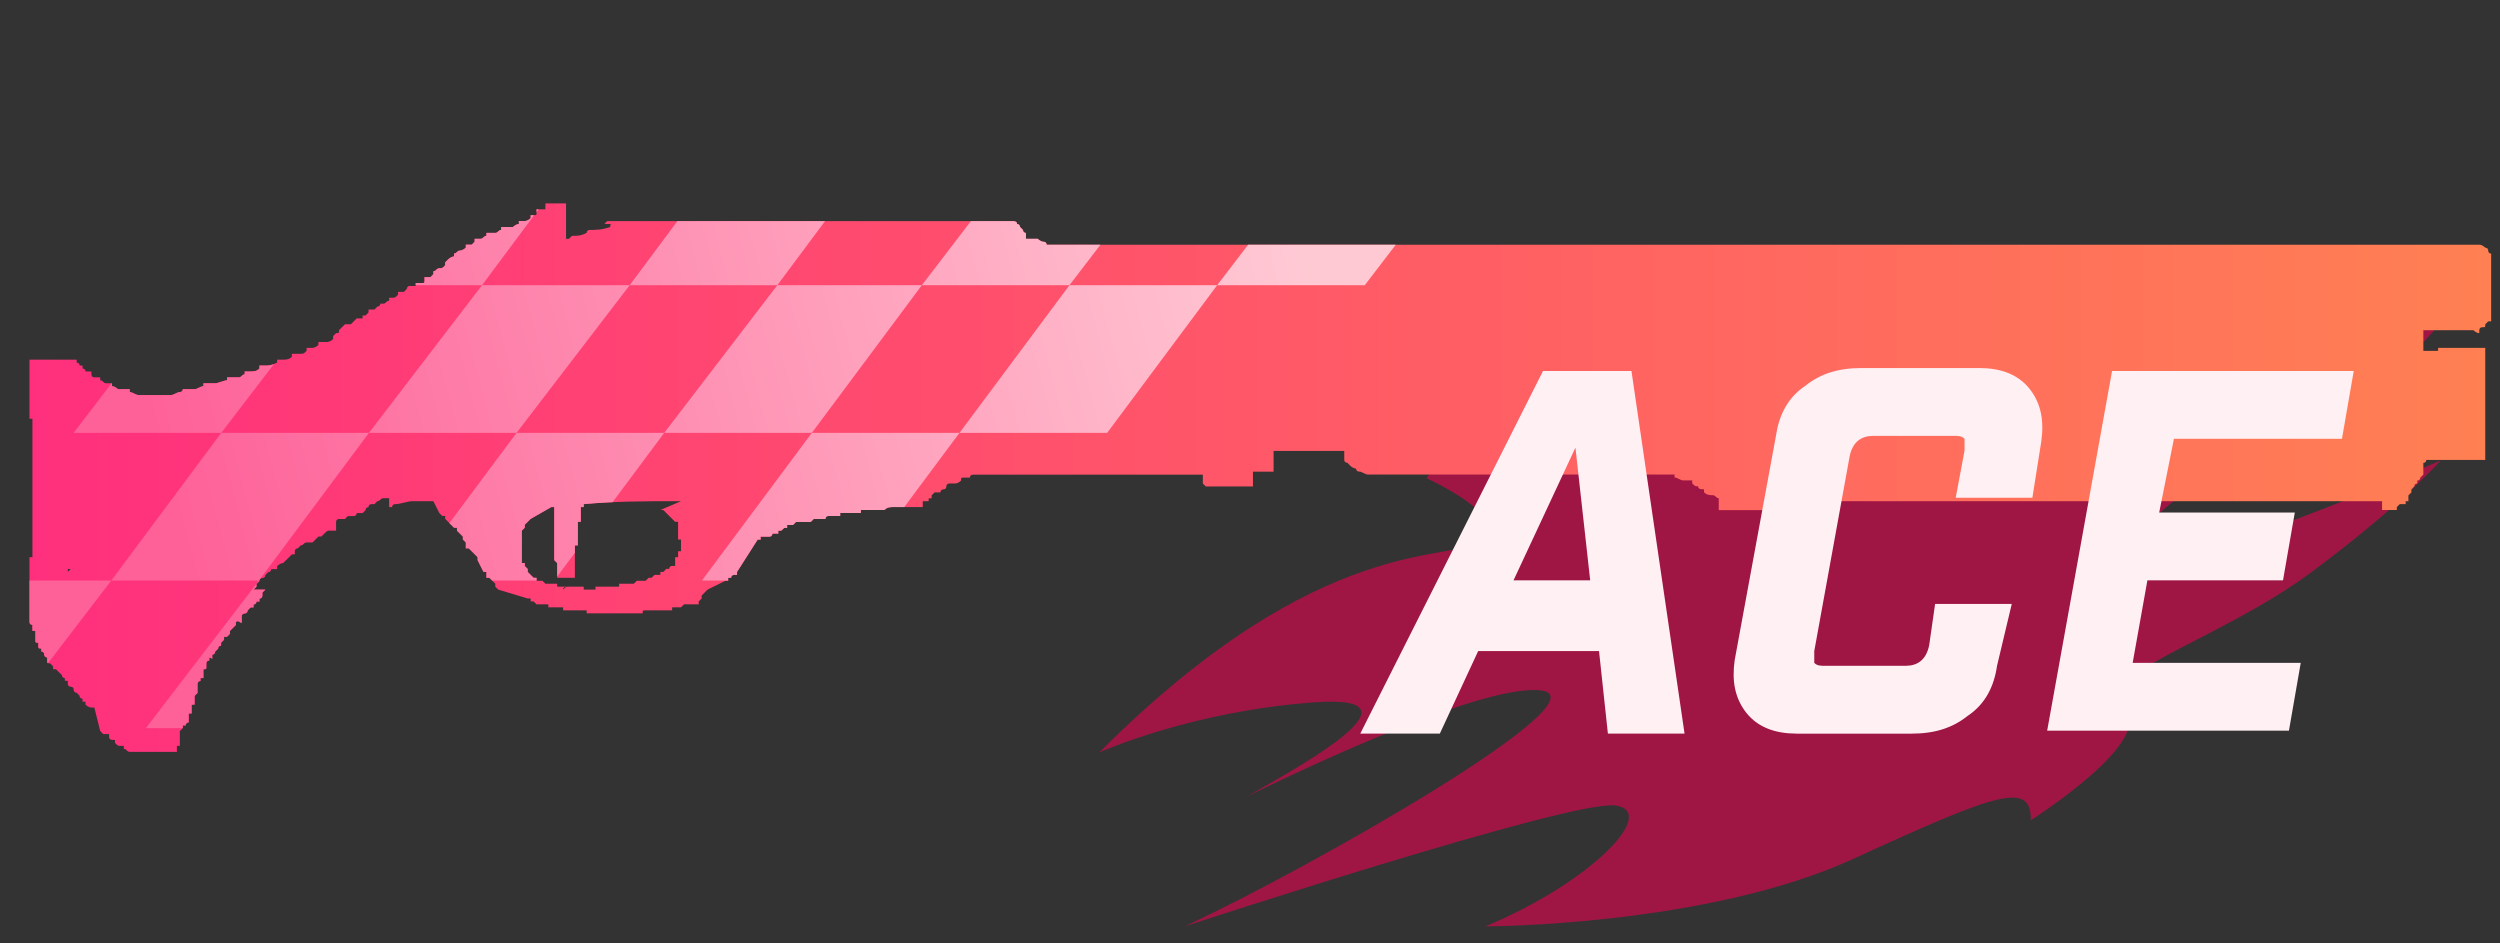 <?xml version="1.0" encoding="utf-8"?>
<!-- Generator: Adobe Illustrator 16.0.0, SVG Export Plug-In . SVG Version: 6.00 Build 0)  -->
<!DOCTYPE svg PUBLIC "-//W3C//DTD SVG 1.0//EN" "http://www.w3.org/TR/2001/REC-SVG-20010904/DTD/svg10.dtd">
<svg version="1.0" id="图层_1" xmlns="http://www.w3.org/2000/svg" xmlns:xlink="http://www.w3.org/1999/xlink" x="0px" y="0px"
	 width="84.8px" height="32px" viewBox="0 0 84.8 32" enable-background="new 0 0 84.8 32" xml:space="preserve">
<rect x="0" y="0" width="84.8" height="32" fill="#333333" stroke="none"/>
<path opacity="0.7" fill="#CE0B4C" enable-background="new    " d="M56.085,10.622c0,0-4.299,0.8-7.699,5.6c0,0,2.9,1.3,1.9,2.101
	s-5.4-0.399-13,7.199c0,0,3.1-1.398,7.299-1.699c4.201-0.301-1.1,2.5-2.298,3.199c0,0,7.798-3.898,10-3.6
	c2.199,0.299-7.801,6-12.1,8c0,0,13.1-4.3,14.6-4.1c1.5,0.199-0.801,2.6-4.4,4.1c0,0,7.5,0,12.5-2.3s6-2.601,6-1.3
	c0,0,4.398-2.801,3.1-3.801s3.301-2.301,6.4-4.601s4.398-3.8,4.398-3.8s-7.498,3.301-9.799,3.4c-2.299,0.101,1.5-3.1,5.6-4.899
	c4.102-1.8,5.4-5.1,5.4-5.1s-5.6,0.2-12.799,3.8c-7.201,3.6-8,4.8-7.4,2.6s7.199-5.3,7.199-5.3s-9.199,0.2-13.4,3.5
	c-4.199,3.3-3-0.8-2.1-1.6C56.386,11.222,56.085,10.622,56.085,10.622z"/>
<g id="Selected_Items">
	<g>
		<g id="Selected_Items_43_">
			
				<linearGradient id="SVGID_1_" gradientUnits="userSpaceOnUse" x1="375.649" y1="-262.801" x2="459.546" y2="-262.801" gradientTransform="matrix(1 0 0 -1 -374.96 -246.6)">
				<stop  offset="0" style="stop-color:#FF2F7D"/>
				<stop  offset="1" style="stop-color:#FF8053"/>
			</linearGradient>
			<path fill="url(#SVGID_1_)" d="M20.6,7.5c4.6,0,9.1,0,13.7,0c0.1,0,0.2,0,0.2,0.1c0.1,0,0.1,0.1,0.1,0.1l0,0l0,0l0.1,0.1
				c0,0,0,0.1,0.1,0.1c0,0,0,0,0,0.1v0.1h0.1l0,0c0.1,0,0.2,0,0.3,0c0,0,0.1,0.1,0.2,0.1c0,0,0.1,0,0.1,0.1c16.201,0,32.4,0,48.6,0
				c0.101,0,0.2,0.1,0.2,0.1s0.1,0,0.1,0.1c0,0,0,0.1,0.1,0.1v0.1v0.1l0,0c0,0,0,0,0,0.1s0,0.1,0,0.1v0.1v0.1c0,0,0,0,0,0.1
				c0,0.1,0,0.1,0,0.1v0.1v0.1c0,0,0,0,0,0.1c0,0.1,0,0.1,0,0.1v0.1V10v0.1c0,0,0,0,0,0.1v0.1v0.1v0.1c0,0,0,0,0,0.1v0.1v0.1v0.1
				h-0.1L84.3,11c0,0.1,0,0.1-0.1,0.1c-0.103,0-0.103,0.1-0.103,0.1v0.1c-0.103,0-0.2-0.1-0.2-0.1l0,0c-0.602,0-1.102,0-1.697,0v0.1
				c0,0,0,0,0,0.1c0,0,0,0,0,0.1v0.1l0,0c0,0,0,0,0,0.1v0.1l0,0c0,0,0,0,0,0.1l0,0c0.197,0,0.299,0,0.5,0l0,0v-0.1c0.5,0,1,0,1.6,0
				c0,0,0,0,0,0.1c0,0,0,0.1,0,0.2c0,0,0,0.1,0,0.2v0.1v0.1c0,0,0,0.1,0,0.2v0.1c0,0.1,0,0.1,0,0.2v0.1v0.1c0,0.1,0,0.1,0,0.2
				c0,0,0,0.1,0,0.2l0,0c0,0,0,0,0,0.1v0.1c0,0,0,0,0,0.1V14v0.1v0.1v0.1v0.1c0,0,0,0,0,0.1v0.1c0,0,0,0,0,0.1v0.1c0,0,0,0,0,0.1
				v0.2c0,0,0,0,0,0.1v0.2c0,0,0,0,0,0.1v0.1c-0.5,0-1,0-1.5,0l0,0c-0.1,0-0.301,0-0.4,0l0,0h-0.1c0,0,0,0.1-0.1,0.1c0,0,0,0,0,0.1
				c0,0,0,0,0,0.1V16c0,0,0,0,0,0.1c0,0,0,0-0.103,0.1c0,0,0,0.1-0.103,0.1l0,0c0,0,0,0,0,0.1c-0.1,0-0.1,0.1-0.1,0.1s0,0-0.1,0.1
				c0,0,0,0,0,0.103l-0.101,0.101c0,0,0,0,0,0.102V17l0,0H81.6v0.1c0,0-0.101,0-0.2,0L81.3,17.2v0.1c-0.2,0-0.301,0-0.5,0l0,0V17.4
				V17c-7,0-14,0-20.9,0v0.1c0,0,0,0,0,0.103v0.101c-0.5,0-1.1,0-1.6,0c0,0,0,0,0-0.101c0-0.103,0-0.103,0-0.103l0,0c0,0,0,0,0-0.1
				s0,0,0-0.1c-0.1,0-0.1-0.103-0.2-0.103s-0.2,0-0.3-0.101v-0.1c-0.1,0-0.2,0-0.2-0.1c-0.101,0-0.101,0-0.2-0.1v-0.1
				c-0.1,0-0.199,0-0.3,0s-0.2-0.1-0.3-0.1c0,0,0,0,0-0.1c-3.5,0-6.9,0-10.4,0c-0.1,0-0.199-0.1-0.3-0.1c0,0-0.101,0-0.101-0.1
				c0,0-0.102,0-0.199-0.1l-0.1-0.1c0,0-0.103,0-0.103-0.1c0-0.1,0-0.1,0-0.1v-0.1v-0.1c-0.802,0-1.603,0-2.397,0c0,0,0,0,0,0.1v0.1
				l0,0c0,0,0,0,0,0.1v0.1c0,0,0,0,0,0.1V16C43,16,42.7,16,42.5,16v0.1c0,0,0,0,0,0.1c0,0.1,0,0,0,0.1v0.1c0,0,0,0,0,0.1l0,0
				c-0.5,0-1,0-1.6,0c0,0,0,0-0.1-0.1l0,0v-0.1c0,0,0,0,0-0.1v-0.1c-2.6,0-5.2,0-7.8,0l0,0c0,0-0.1,0-0.1,0.1h-0.1h-0.1
				c-0.1,0-0.1,0-0.1,0.1c0,0-0.1,0.1-0.2,0.1h-0.1c-0.1,0-0.1,0-0.1,0s-0.1,0-0.1,0.1c0,0,0,0.1-0.1,0.1c0,0-0.1,0-0.1,0.103
				c0,0,0,0-0.1,0l0,0h-0.1l-0.1,0.101v0.1h-0.1V17l0,0h-0.1h-0.1v0.2c-0.2,0-0.3,0-0.5,0l0,0c-0.1,0-0.2,0-0.3,0l0,0h-0.1h-0.1
				c-0.1,0-0.2,0-0.3,0.1l0,0c-0.1,0-0.2,0-0.3,0h-0.1h-0.1l0,0h-0.1l0,0c0,0,0,0-0.1,0l0,0c-0.1,0-0.1,0-0.1,0l0,0c0,0,0,0,0,0.101
				h-0.1H29l0,0c-0.1,0-0.1,0-0.1,0l0,0c0,0-0.1,0-0.2,0l0,0c0,0,0,0-0.1,0h-0.1c0,0,0,0,0,0.102l0,0c0,0,0,0-0.1,0l0,0h-0.1l0,0
				l0,0h-0.1l0,0c0,0,0,0-0.1,0l0,0c0,0-0.1,0-0.1,0.102l0,0c0,0,0,0-0.1,0l0,0h-0.1l0,0c0,0,0,0-0.1,0l0,0l0,0h-0.1
				c0,0,0,0-0.1,0.101l0,0l0,0h-0.1l0,0l0,0l0,0l0,0H27l0,0l0,0c0,0,0,0-0.1,0.101h-0.1l0,0l0,0l0,0l0,0h-0.1c0,0,0,0,0,0.1l0,0l0,0
				c-0.1,0-0.1,0-0.1,0l0,0L26.5,18l0,0h-0.1c0,0,0,0,0,0.1l0,0l0,0h-0.1l0,0l0,0c0,0,0,0-0.1,0l0,0c0,0,0,0.103-0.1,0.103
				c0,0,0,0-0.1,0l0,0l0,0h-0.1l0,0l0,0l0,0l0,0l0,0h-0.1v0.101l0,0l0,0l0,0h-0.1L25,19.4c0,0,0,0,0,0.1l0,0h-0.1l0,0l0,0l0,0l0,0
				l0,0c0,0-0.1,0-0.1,0.1l0,0l0,0l0,0l0,0h-0.1l0,0l0,0l0,0l0,0c0,0,0,0,0,0.103l0,0h-0.1l0,0l0,0l0,0L24,20c0,0,0,0-0.1,0.1l0,0
				l0,0l0,0L23.8,20.2c0,0,0,0,0,0.1l0,0L23.7,20.4l0,0l0,0c0,0,0,0,0,0.1h-0.1l0,0l0,0c0,0,0,0-0.1,0h-0.1c0,0,0,0-0.1,0l0,0h-0.1
				c0,0,0,0-0.1,0.1l0,0H23c0,0,0,0-0.1,0l0,0l0,0l0,0c-0.1,0-0.1,0-0.1,0l0,0c0,0,0,0,0,0.103h-0.1c0,0,0,0-0.1,0l0,0
				c0,0,0,0-0.1,0h-0.1h-0.1l0,0h-0.1c-0.1,0-0.2,0-0.3,0l0,0c-0.1,0-0.1,0-0.1,0.101l0,0c-0.1,0-0.1,0-0.2,0l0,0
				c-0.1,0-0.2,0-0.3,0l0,0c-0.4,0-0.7,0-1.1,0l0,0c-0.1,0-0.1,0-0.2,0l0,0h-0.1v-0.101c0,0-0.1,0-0.2,0l0,0c-0.1,0-0.1,0-0.2,0l0,0
				c0,0,0,0-0.1,0l0,0c-0.1,0-0.1,0-0.1,0l0,0h-0.1l0,0h-0.1V20.6H19l0,0h-0.1h-0.1l0,0l0,0c0,0,0,0-0.1,0l0,0h-0.1v-0.1
				c0,0,0,0-0.1,0l0,0h-0.1l0,0c0,0,0,0-0.1,0l0,0h-0.1l0,0l0,0l-0.1-0.1l0,0l0,0H18l0,0l0,0l0,0l0,0l0,0l0,0V20.3l0,0l0,0h-0.1l0,0
				l0,0l0,0l-1-0.3l0,0l0,0l0,0l-0.1-0.1V19.8l0,0l0,0l0,0l0,0l-0.1-0.1l0,0L16.6,19.6l0,0l0,0l0,0h-0.1v-0.1l0,0l0,0l0,0l0,0l0,0
				v-0.1l0,0h-0.1l0,0L16.2,19l0,0l0,0l0,0v-0.1L16,18.7l0,0l0,0l0,0L15.9,18.6l0,0l0,0h-0.1v-0.1v-0.1l0,0l0,0l0,0L15.7,18.3v-0.1
				L15.5,18v-0.1l0,0l0,0h-0.1L15.1,17.6l0,0l0,0v-0.1l0,0H15l-0.1-0.1l0,0l0,0L14.7,17c-0.2,0-0.4,0-0.6,0c0,0,0,0-0.1,0
				c-0.2,0-0.4,0.1-0.6,0.1c0,0-0.1,0-0.1,0.103h-0.1c0,0,0,0,0-0.103c0-0.1,0-0.1,0-0.1v-0.1l0,0l0,0l0,0c-0.1,0-0.1,0-0.2,0
				S12.9,17,12.8,17c0,0,0,0-0.1,0.1h-0.1l0,0c0,0-0.1,0-0.1,0.103c0,0-0.1,0-0.1,0.101l-0.1,0.1c0,0-0.1,0-0.2,0c0,0,0,0.1-0.1,0.1
				l0,0h-0.1h-0.1l-0.1,0.1l0,0c0,0-0.1,0-0.2,0c0,0-0.1,0-0.1,0.103V18c0,0-0.1,0-0.2,0c-0.1,0-0.1,0-0.2,0.1L10.9,18.2l0,0l0,0
				c-0.1,0-0.1,0-0.1,0s0,0-0.1,0.1L10.6,18.4c-0.1,0-0.1,0-0.2,0l0,0l0,0c-0.1,0-0.1,0.1-0.2,0.1c0,0,0,0-0.1,0.1
				c0,0-0.1,0-0.1,0.103c0,0.101,0,0.101,0,0.101s0,0-0.1,0c0,0,0,0-0.1,0.102C9.7,19,9.7,19,9.6,19.1c-0.1,0-0.2,0.103-0.2,0.103
				l0,0c0,0,0,0,0,0.101H9.3c0,0,0,0-0.1,0c0,0,0,0.102-0.1,0.102c0,0,0,0-0.1,0.1c0,0,0,0.1-0.1,0.1c0,0-0.1,0-0.1,0.103
				c0,0,0,0-0.1,0.101V19.9c0,0,0,0-0.1,0.1H8.5C9.1,20,9,20,9,20l-0.1,0.1c0,0,0,0,0,0.103c0,0,0,0.101-0.1,0.101v0.1
				c-0.1,0-0.1,0-0.1,0s0,0.1-0.1,0.1v0.1H8.5c0,0,0,0-0.1,0.103c0,0,0,0.101-0.1,0.101c0,0-0.1,0-0.1,0.102V21l0,0c0,0,0,0,0,0.1
				c0,0.103-0.1-0.1-0.2,0V21.2c0,0,0,0-0.1,0.1L7.8,21.4c0,0,0,0,0,0.1c0,0,0,0-0.1,0.1H7.6V21.7c0,0,0,0-0.1,0.1V21.9
				c0,0-0.1,0-0.1,0.1c0,0,0,0-0.1,0.1c0,0,0,0.103-0.1,0.103c0,0,0,0,0,0.101c0,0.102,0,0-0.1,0v0.1c0,0-0.1,0-0.1,0.1
				c0,0,0,0,0,0.1C7,22.7,7,22.7,6.9,22.7c0,0,0,0,0,0.1c0,0,0,0,0,0.101V23H6.8c0,0,0,0,0,0.1c0,0-0.1,0-0.1,0.103v0.101
				c0,0,0,0,0,0.102v0.1l0,0c0,0,0,0-0.1,0.1V23.7c0,0,0,0,0,0.1V23.9H6.5V24c0,0,0,0,0,0.1V24.2c-0.1,0-0.1,0-0.1,0s0,0,0,0.1
				c0,0,0,0,0,0.101v0.102c0,0-0.1,0-0.1,0.102c0,0,0,0-0.1,0V24.7c0,0,0,0-0.1,0.1c0,0,0,0,0,0.101V25c0,0,0,0,0,0.1V25.2
				c0,0,0,0,0,0.1l0,0c-0.1,0-0.1,0-0.1,0s0,0,0,0.101v0.102l0,0c-0.5,0-1.1,0-1.6,0c-0.1,0-0.1-0.102-0.2-0.102V25.3
				c-0.1,0-0.1,0-0.1,0c-0.1,0-0.1,0-0.2-0.1V25.1l0,0c-0.1,0-0.2,0-0.2-0.1v-0.1c-0.1,0-0.1,0-0.2,0c0,0,0,0-0.1-0.103L3.2,24
				c0,0,0,0-0.1,0c0,0-0.1,0-0.2-0.1V23.8H2.8c0,0,0,0,0-0.1c0,0-0.1,0-0.1-0.101l-0.1-0.102c0,0-0.1,0-0.1-0.102
				c0,0,0-0.101-0.1-0.101c0,0-0.1,0-0.1-0.101c0,0,0,0,0-0.1H2.2V23c0,0-0.1,0-0.1-0.1l0,0L2,22.8c0,0,0,0-0.1-0.1H1.8V22.6
				c0,0,0,0-0.1-0.1c-0.1,0-0.1,0-0.1-0.1V22.3c0,0-0.1,0-0.1-0.1c0,0,0-0.101-0.1-0.101c0,0,0,0,0-0.102l0,0
				c-0.1,0-0.1,0-0.1-0.102V21.8l0,0c-0.1,0-0.1,0-0.1-0.1V21.6l0,0c0,0,0,0,0-0.1v-0.1H1.1c0,0,0,0,0-0.103v-0.101l0,0
				c0,0-0.1,0-0.1-0.102c0,0,0,0,0-0.1v-0.1c0,0,0,0,0-0.103c0,0,0,0,0-0.101V20.6c0,0,0,0,0-0.1s0,0,0-0.1V20.3c0,0,0,0,0-0.1l0,0
				V20.1c0,0,0,0,0-0.1s0,0,0-0.1C1,19.8,1,19.8,1,19.7V19.6c0,0,0,0,0-0.1l0,0c0,0,0,0,0-0.1V19.3c0,0,0,0,0-0.1V19.1V19v-0.1
				c0,0,0,0,0.1,0l0,0c0-0.103,0-0.301,0-0.4s0-0.3,0-0.4c0-0.199,0-0.3,0-0.397c0-0.2,0-0.302,0-0.399c0-0.199,0-0.301,0-0.5
				c0-0.101,0-0.301,0-0.401c0-0.2,0-0.3,0-0.4c0-0.2,0-0.3,0-0.4c0-0.2,0-0.3,0-0.5c0-0.1,0-0.2,0-0.4c0-0.1,0-0.3,0-0.4
				c0,0,0,0,0-0.1c0,0,0,0-0.1,0c0,0,0,0,0-0.1V14c0,0,0,0,0-0.1c0,0,0,0,0-0.1v-0.1c0,0,0,0,0-0.1c0,0,0,0,0-0.1v-0.1
				c0,0,0,0,0-0.1l0,0v-0.1c0,0,0,0,0-0.1c0,0,0,0,0-0.1v-0.1c0,0,0,0,0-0.1v-0.1c0,0,0,0,0-0.1l0,0c0,0,0,0,0-0.1v-0.1
				c0,0,0,0,0-0.1c0-0.1,0-0.1,0-0.1c0.5,0,1.1,0,1.6,0v0.1c0,0,0.1,0,0.1,0.1h0.1v0.1c0,0,0.1,0,0.1,0.1c0.1,0,0.1,0,0.2,0
				c0,0,0,0,0,0.1c0,0,0,0.1,0.1,0.1c0,0,0.1,0,0.2,0c0,0,0,0,0,0.1c0.1,0,0.1,0.1,0.2,0.1s0.1,0,0.2,0c0,0,0,0,0,0.1
				c0.1,0,0.2,0.1,0.2,0.1c0.1,0,0.3,0,0.4,0c0,0,0,0,0,0.1c0.1,0,0.2,0.1,0.3,0.1c0.4,0,0.7,0,1.1,0c0.1,0,0.2-0.1,0.3-0.1
				c0,0,0.1,0,0.1-0.1l0,0c0.1,0,0.3,0,0.4,0s0.2-0.1,0.3-0.1c0,0,0,0,0-0.1l0,0c0.1,0,0.3,0,0.4,0c0.1,0,0.3-0.1,0.4-0.1
				c0,0,0,0,0-0.1c0.1,0,0.3,0,0.4,0s0.1-0.1,0.2-0.1c0,0,0,0,0-0.1l0,0c0.1,0,0.1,0,0.2,0s0.2,0,0.3-0.1v-0.1h0.1H9
				c0.1,0,0.2,0,0.4-0.1v-0.1l0,0c0.1,0,0.1,0,0.2,0s0.2,0,0.3-0.1V12c0.1,0,0.2,0,0.3,0c0.1,0,0.1,0,0.2-0.1v-0.1c0,0,0.1,0,0.2,0
				c0,0,0.1,0,0.2-0.1v-0.1c0.1,0,0.2,0,0.3,0c0,0,0.1,0,0.2-0.1c0,0,0,0,0-0.1l0,0l0.1-0.1c0.1,0,0.1,0,0.1-0.1c0,0,0,0,0.1-0.1
				l0.1-0.1l0,0c0.1,0,0.1,0,0.2,0c0,0,0,0,0.1-0.1l0.1-0.1c0,0,0.1,0,0.2,0c0,0,0,0,0-0.1h0.1l0.1-0.1c0,0,0,0,0-0.1l0,0
				c0,0,0.1,0,0.2,0l0.1-0.1c0,0,0.1,0,0.1-0.1c0,0,0,0,0.1,0l0,0c0.1,0,0.1-0.1,0.2-0.1c0,0,0,0,0-0.1l0,0h0.1c0.1,0,0.1,0,0.2-0.1
				V9.9l0,0c0,0,0.1,0,0.2,0c0,0,0,0,0.1-0.1c0,0,0-0.1,0.1-0.1H14l0,0h0.1V9.6h0.1h0.1c0.1,0,0.1,0,0.1-0.1V9.4l0,0
				c0,0,0.1,0,0.2,0c0,0,0,0,0.1-0.1c0,0,0,0,0-0.1c0.1,0,0.1-0.1,0.2-0.1s0.1,0,0.2-0.1c0,0,0,0,0-0.1l0,0l0.1-0.1
				c0,0,0.1-0.1,0.2-0.1c0,0,0,0,0-0.1c0.1,0,0.1-0.1,0.2-0.1c0,0,0.1,0,0.2-0.1c0,0,0,0,0-0.1l0,0c0,0,0.1,0,0.2,0l0.1-0.1
				c0,0,0,0,0-0.1c0.1,0,0.2,0,0.2,0c0.1,0,0.1-0.1,0.2-0.1c0,0,0,0,0-0.1h0.1c0,0,0.1,0,0.2,0c0.1,0,0.1-0.1,0.2-0.1c0,0,0,0,0-0.1
				c0.1,0,0.2,0,0.4,0c0,0,0.1-0.1,0.2-0.1c0,0,0,0,0-0.1l0,0c0,0,0.1,0,0.2,0c0,0,0.1,0,0.2-0.1V7.3l0,0h0.1c0.1,0,0.1,0,0.1-0.1
				V7.1l0,0c0.1,0,0.2,0,0.2,0h0.1c0,0,0,0,0-0.1V6.9c0.1,0,0.1,0,0.3,0c0,0,0.1,0,0.2,0c0,0,0,0,0.1,0c0,0,0,0,0.1,0v1.2h0.1
				c0,0,0,0,0.1-0.1c0.2,0,0.3,0,0.5-0.1c0-0.1,0.1-0.1,0.1-0.1c0.2,0,0.4,0,0.7-0.1c0-0.1,0-0.1,0.1-0.1
				C20.4,7.6,20.5,7.6,20.6,7.5L20.6,7.5z M19.8,17.1L19.8,17.1L19.8,17.1V17.2l0,0l0,0h-0.1v0.1l0,0l0,0l0,0V17.4v0.1v0.1l0,0l0,0
				l0,0V17.7h-0.1v0.1l0,0V18l0,0v0.2l0,0v0.1l0,0v0.2h-0.1v0.2l0,0V19l0,0v0.6c-0.2,0-0.4,0-0.6,0l0,0l0,0v-0.1l0,0v-0.1l0,0l0,0
				V19.3v-0.1l0,0V19.1L18.8,19v-0.1l0,0v-0.2l0,0v-0.2l0,0l0,0c0-0.1,0-0.1,0-0.1V18.3c0-0.1,0-0.1,0-0.1V18.1c0-0.1,0-0.1,0-0.1
				s0,0,0-0.1V17.8c0,0,0,0,0-0.1c0,0,0,0,0-0.101c0-0.102,0-0.102,0-0.102s0,0,0-0.102V17.3c0,0,0,0,0-0.1l0,0l0,0h-0.1l0,0
				L18,17.6l0,0l-0.2,0.2l0,0l0,0V17.9L17.7,18l0,0l0,0v0.1V18.2v0.2v0.1v0.3l0,0V19l0,0l0,0l0,0v0.1h0.1V19.2l0,0l0,0l0.1,0.1V19.4
				l0,0l0.1,0.1l0,0l0,0l0.1,0.1l0,0l0,0l0,0l0,0l0,0h0.1l0,0V19.7l0,0l0,0l0,0l0,0h0.1l0,0c0,0,0,0,0.1,0l0,0l0,0l0.1,0.1l0,0
				c0.1,0,0.1,0,0.2,0l0,0l0,0l0,0l0,0l0,0l0,0l0,0l0,0l0,0c0.1,0,0.1,0,0.2,0V19.9H19l0,0h0.1l0,0h0.1l0,0l0,0l0,0
				c0.2,0,0.4,0,0.6,0V20c0.1,0,0.3,0,0.4,0v-0.1h0.1l0,0c0.1,0,0.2,0,0.4,0l0,0h0.1l0,0h0.1l0,0H21V19.8h0.1l0,0l0,0l0,0h0.1l0,0
				c0,0,0,0,0.1,0l0,0h0.1l0,0h0.1l0.1-0.1c0,0,0,0,0.1,0l0,0c0,0,0,0,0.1,0l0,0h0.1l0,0L22,19.6h0.1l0.1-0.1l0,0l0,0h0.1
				c0,0,0,0,0.1,0v-0.1l0,0h0.1l0,0l0.1-0.103c0,0,0,0,0.1,0c0,0,0-0.101,0.1-0.101l0,0l0,0l0,0l0,0h0.1l0,0v-0.1l0,0l0,0l0,0l0,0
				l0,0V18.9l0,0l0,0H23V18.8l0,0l0,0l0,0l0,0l0,0l0,0v-0.1c0,0,0,0,0.1,0V18.6l0,0V18.4l0,0V18.3H23V18v-0.1V17.8l0,0l0,0l0,0v-0.1
				l0,0l0,0h-0.1l0,0l-0.2-0.2l0,0l-0.1-0.1l0,0l0,0l0,0l0,0L22.5,17.3c0,0,0,0-0.1,0l0.7-0.3H23C21.9,17,20.9,17,19.8,17.1
				C19.8,17,19.8,17,19.8,17.1L19.8,17.1z M19.1,20C19.1,19.9,19.1,19.9,19.1,20c0.1-0.1,0.1-0.1,0.2-0.1
				C19.2,19.9,19.1,19.9,19.1,20z M2.3,19.4C2.3,19.3,2.3,19.3,2.3,19.4C2.4,19.3,2.4,19.3,2.4,19.3s0,0-0.1,0V19.4
				C2.3,19.3,2.3,19.3,2.3,19.4z"/>
		</g>
	</g>
</g>
<g>
	<g>
		<defs>
			<path id="SVGID_2_" d="M20.6,7.5c4.6,0,9.1,0,13.7,0c0.1,0,0.2,0,0.2,0.1c0.1,0,0.1,0.1,0.1,0.1l0,0l0,0l0.1,0.1
				c0,0,0,0.1,0.1,0.1c0,0,0,0,0,0.1v0.1h0.1l0,0c0.1,0,0.2,0,0.3,0c0,0,0.1,0.1,0.2,0.1c0,0,0.1,0,0.1,0.1c16.201,0,32.4,0,48.6,0
				c0.101,0,0.2,0.1,0.2,0.1s0.1,0,0.1,0.1c0,0,0,0.1,0.1,0.1v0.1v0.1l0,0c0,0,0,0,0,0.1s0,0.1,0,0.1v0.1v0.1c0,0,0,0,0,0.1
				c0,0.1,0,0.1,0,0.1v0.1v0.1c0,0,0,0,0,0.1c0,0.1,0,0.1,0,0.1v0.1V10v0.1c0,0,0,0,0,0.1v0.1v0.1v0.1c0,0,0,0,0,0.1v0.1v0.1v0.1
				h-0.1L84.3,11c0,0.1,0,0.1-0.1,0.1c-0.103,0-0.103,0.1-0.103,0.1v0.1c-0.103,0-0.2-0.1-0.2-0.1l0,0c-0.602,0-1.102,0-1.697,0v0.1
				c0,0,0,0,0,0.1c0,0,0,0,0,0.1v0.1l0,0c0,0,0,0,0,0.1v0.1l0,0c0,0,0,0,0,0.1l0,0c0.197,0,0.299,0,0.5,0l0,0v-0.1c0.5,0,1,0,1.6,0
				c0,0,0,0,0,0.1c0,0,0,0.1,0,0.2c0,0,0,0.1,0,0.2v0.1v0.1c0,0,0,0.1,0,0.2v0.1c0,0.1,0,0.1,0,0.2v0.1v0.1c0,0.1,0,0.1,0,0.2
				c0,0,0,0.1,0,0.2l0,0c0,0,0,0,0,0.1v0.1c0,0,0,0,0,0.1V14v0.1v0.1v0.1v0.1c0,0,0,0,0,0.1v0.1c0,0,0,0,0,0.1v0.1c0,0,0,0,0,0.1
				v0.2c0,0,0,0,0,0.1v0.2c0,0,0,0,0,0.1v0.1c-0.5,0-1,0-1.5,0l0,0c-0.1,0-0.301,0-0.4,0l0,0h-0.1c0,0,0,0.1-0.1,0.1c0,0,0,0,0,0.1
				c0,0,0,0,0,0.1V16c0,0,0,0,0,0.1c0,0,0,0-0.103,0.1c0,0,0,0.1-0.103,0.1l0,0c0,0,0,0,0,0.1c-0.1,0-0.1,0.1-0.1,0.1s0,0-0.1,0.1
				c0,0,0,0,0,0.103l-0.101,0.101c0,0,0,0,0,0.102V17l0,0H81.6v0.1c0,0-0.101,0-0.2,0L81.3,17.2v0.1c-0.2,0-0.301,0-0.5,0l0,0V17.4
				V17c-7,0-14,0-20.9,0v0.1c0,0,0,0,0,0.103v0.101c-0.5,0-1.1,0-1.6,0c0,0,0,0,0-0.101c0-0.103,0-0.103,0-0.103l0,0c0,0,0,0,0-0.1
				s0,0,0-0.1c-0.1,0-0.1-0.103-0.2-0.103s-0.2,0-0.3-0.101v-0.1c-0.1,0-0.2,0-0.2-0.1c-0.101,0-0.101,0-0.2-0.1v-0.1
				c-0.1,0-0.199,0-0.3,0s-0.2-0.1-0.3-0.1c0,0,0,0,0-0.1c-3.5,0-6.9,0-10.4,0c-0.1,0-0.199-0.1-0.3-0.1c0,0-0.101,0-0.101-0.1
				c0,0-0.102,0-0.199-0.1l-0.1-0.1c0,0-0.103,0-0.103-0.1c0-0.1,0-0.1,0-0.1v-0.1v-0.1c-0.802,0-1.603,0-2.397,0c0,0,0,0,0,0.1v0.1
				l0,0c0,0,0,0,0,0.1v0.1c0,0,0,0,0,0.1V16C43,16,42.7,16,42.5,16v0.1c0,0,0,0,0,0.1c0,0.1,0,0,0,0.1v0.1c0,0,0,0,0,0.1l0,0
				c-0.5,0-1,0-1.6,0c0,0,0,0-0.1-0.1l0,0v-0.1c0,0,0,0,0-0.1v-0.1c-2.6,0-5.2,0-7.8,0l0,0c0,0-0.1,0-0.1,0.1h-0.1h-0.1
				c-0.1,0-0.1,0-0.1,0.1c0,0-0.1,0.1-0.2,0.1h-0.1c-0.1,0-0.1,0-0.1,0s-0.1,0-0.1,0.1c0,0,0,0.1-0.1,0.1c0,0-0.1,0-0.1,0.103
				c0,0,0,0-0.1,0l0,0h-0.1l-0.1,0.101v0.1h-0.1V17l0,0h-0.1h-0.1v0.2c-0.2,0-0.3,0-0.5,0l0,0c-0.1,0-0.2,0-0.3,0l0,0h-0.1h-0.1
				c-0.1,0-0.2,0-0.3,0.1l0,0c-0.1,0-0.2,0-0.3,0h-0.1h-0.1l0,0h-0.1l0,0c0,0,0,0-0.1,0l0,0c-0.1,0-0.1,0-0.1,0l0,0c0,0,0,0,0,0.101
				h-0.1H29l0,0c-0.1,0-0.1,0-0.1,0l0,0c0,0-0.1,0-0.2,0l0,0c0,0,0,0-0.1,0h-0.1c0,0,0,0,0,0.102l0,0c0,0,0,0-0.1,0l0,0h-0.1l0,0
				l0,0h-0.1l0,0c0,0,0,0-0.1,0l0,0c0,0-0.1,0-0.1,0.102l0,0c0,0,0,0-0.1,0l0,0h-0.1l0,0c0,0,0,0-0.1,0l0,0l0,0h-0.1
				c0,0,0,0-0.1,0.101l0,0l0,0h-0.1l0,0l0,0l0,0l0,0H27l0,0l0,0c0,0,0,0-0.1,0.101h-0.1l0,0l0,0l0,0l0,0h-0.1c0,0,0,0,0,0.1l0,0l0,0
				c-0.1,0-0.1,0-0.1,0l0,0L26.5,18l0,0h-0.1c0,0,0,0,0,0.1l0,0l0,0h-0.1l0,0l0,0c0,0,0,0-0.1,0l0,0c0,0,0,0.103-0.1,0.103
				c0,0,0,0-0.1,0l0,0l0,0h-0.1l0,0l0,0l0,0l0,0l0,0h-0.1v0.101l0,0l0,0l0,0h-0.1L25,19.4c0,0,0,0,0,0.1l0,0h-0.1l0,0l0,0l0,0l0,0
				l0,0c0,0-0.1,0-0.1,0.1l0,0l0,0l0,0l0,0h-0.1l0,0l0,0l0,0l0,0c0,0,0,0,0,0.103l0,0h-0.1l0,0l0,0l0,0L24,20c0,0,0,0-0.1,0.1l0,0
				l0,0l0,0L23.8,20.2c0,0,0,0,0,0.1l0,0L23.7,20.4l0,0l0,0c0,0,0,0,0,0.1h-0.1l0,0l0,0c0,0,0,0-0.1,0h-0.1c0,0,0,0-0.1,0l0,0h-0.1
				c0,0,0,0-0.1,0.1l0,0H23c0,0,0,0-0.1,0l0,0l0,0l0,0c-0.1,0-0.1,0-0.1,0l0,0c0,0,0,0,0,0.103h-0.1c0,0,0,0-0.1,0l0,0
				c0,0,0,0-0.1,0h-0.1h-0.1l0,0h-0.1c-0.1,0-0.2,0-0.3,0l0,0c-0.1,0-0.1,0-0.1,0.101l0,0c-0.1,0-0.1,0-0.2,0l0,0
				c-0.1,0-0.2,0-0.3,0l0,0c-0.4,0-0.7,0-1.1,0l0,0c-0.1,0-0.1,0-0.2,0l0,0h-0.1v-0.101c0,0-0.1,0-0.2,0l0,0c-0.1,0-0.1,0-0.2,0l0,0
				c0,0,0,0-0.1,0l0,0c-0.1,0-0.1,0-0.1,0l0,0h-0.1l0,0h-0.1V20.6H19l0,0h-0.1h-0.1l0,0l0,0c0,0,0,0-0.1,0l0,0h-0.1v-0.1
				c0,0,0,0-0.1,0l0,0h-0.1l0,0c0,0,0,0-0.1,0l0,0h-0.1l0,0l0,0l-0.1-0.1l0,0l0,0H18l0,0l0,0l0,0l0,0l0,0l0,0V20.3l0,0l0,0h-0.1l0,0
				l0,0l0,0l-1-0.3l0,0l0,0l0,0l-0.1-0.1V19.8l0,0l0,0l0,0l0,0l-0.1-0.1l0,0L16.6,19.6l0,0l0,0l0,0h-0.1v-0.1l0,0l0,0l0,0l0,0l0,0
				v-0.1l0,0h-0.1l0,0L16.2,19l0,0l0,0l0,0v-0.1L16,18.7l0,0l0,0l0,0L15.9,18.6l0,0l0,0h-0.1v-0.1v-0.1l0,0l0,0l0,0L15.7,18.3v-0.1
				L15.5,18v-0.1l0,0l0,0h-0.1L15.1,17.6l0,0l0,0v-0.1l0,0H15l-0.1-0.1l0,0l0,0L14.7,17c-0.2,0-0.4,0-0.6,0c0,0,0,0-0.1,0
				c-0.2,0-0.4,0.1-0.6,0.1c0,0-0.1,0-0.1,0.103h-0.1c0,0,0,0,0-0.103c0-0.1,0-0.1,0-0.1v-0.1l0,0l0,0l0,0c-0.1,0-0.1,0-0.2,0
				S12.9,17,12.8,17c0,0,0,0-0.1,0.1h-0.1l0,0c0,0-0.1,0-0.1,0.103c0,0-0.1,0-0.1,0.101l-0.1,0.1c0,0-0.1,0-0.2,0c0,0,0,0.1-0.1,0.1
				l0,0h-0.1h-0.1l-0.1,0.1l0,0c0,0-0.1,0-0.2,0c0,0-0.1,0-0.1,0.103V18c0,0-0.1,0-0.2,0c-0.1,0-0.1,0-0.2,0.1L10.9,18.2l0,0l0,0
				c-0.1,0-0.1,0-0.1,0s0,0-0.1,0.1L10.6,18.4c-0.1,0-0.1,0-0.2,0l0,0l0,0c-0.1,0-0.1,0.1-0.2,0.1c0,0,0,0-0.1,0.1
				c0,0-0.1,0-0.1,0.103c0,0.101,0,0.101,0,0.101s0,0-0.1,0c0,0,0,0-0.1,0.102C9.7,19,9.7,19,9.6,19.1c-0.1,0-0.2,0.103-0.2,0.103
				l0,0c0,0,0,0,0,0.101H9.3c0,0,0,0-0.1,0c0,0,0,0.102-0.1,0.102c0,0,0,0-0.1,0.1c0,0,0,0.1-0.1,0.1c0,0-0.1,0-0.1,0.103
				c0,0,0,0-0.1,0.101V19.9c0,0,0,0-0.1,0.1H8.5C9.1,20,9,20,9,20l-0.1,0.1c0,0,0,0,0,0.103c0,0,0,0.101-0.1,0.101v0.1
				c-0.1,0-0.1,0-0.1,0s0,0.1-0.1,0.1v0.1H8.5c0,0,0,0-0.1,0.103c0,0,0,0.101-0.1,0.101c0,0-0.1,0-0.1,0.102V21l0,0c0,0,0,0,0,0.1
				c0,0.103-0.1-0.1-0.2,0V21.2c0,0,0,0-0.1,0.1L7.8,21.4c0,0,0,0,0,0.1c0,0,0,0-0.1,0.1H7.6V21.7c0,0,0,0-0.1,0.1V21.9
				c0,0-0.1,0-0.1,0.1c0,0,0,0-0.1,0.1c0,0,0,0.103-0.1,0.103c0,0,0,0,0,0.101c0,0.102,0,0-0.1,0v0.1c0,0-0.1,0-0.1,0.1
				c0,0,0,0,0,0.1C7,22.7,7,22.7,6.9,22.7c0,0,0,0,0,0.1c0,0,0,0,0,0.101V23H6.8c0,0,0,0,0,0.1c0,0-0.1,0-0.1,0.103v0.101
				c0,0,0,0,0,0.102v0.1l0,0c0,0,0,0-0.1,0.1V23.7c0,0,0,0,0,0.1V23.9H6.5V24c0,0,0,0,0,0.1V24.2c-0.1,0-0.1,0-0.1,0s0,0,0,0.1
				c0,0,0,0,0,0.101v0.102c0,0-0.1,0-0.1,0.102c0,0,0,0-0.1,0V24.7c0,0,0,0-0.1,0.1c0,0,0,0,0,0.101V25c0,0,0,0,0,0.1V25.2
				c0,0,0,0,0,0.1l0,0c-0.1,0-0.1,0-0.1,0s0,0,0,0.101v0.102l0,0c-0.5,0-1.1,0-1.6,0c-0.1,0-0.1-0.102-0.2-0.102V25.3
				c-0.1,0-0.1,0-0.1,0c-0.1,0-0.1,0-0.2-0.1V25.1l0,0c-0.1,0-0.2,0-0.2-0.1v-0.1c-0.1,0-0.1,0-0.2,0c0,0,0,0-0.1-0.103L3.2,24
				c0,0,0,0-0.1,0c0,0-0.1,0-0.2-0.1V23.8H2.8c0,0,0,0,0-0.1c0,0-0.1,0-0.1-0.101l-0.1-0.102c0,0-0.1,0-0.1-0.102
				c0,0,0-0.101-0.1-0.101c0,0-0.1,0-0.1-0.101c0,0,0,0,0-0.1H2.2V23c0,0-0.1,0-0.1-0.1l0,0L2,22.8c0,0,0,0-0.1-0.1H1.8V22.6
				c0,0,0,0-0.1-0.1c-0.1,0-0.1,0-0.1-0.1V22.3c0,0-0.1,0-0.1-0.1c0,0,0-0.101-0.1-0.101c0,0,0,0,0-0.102l0,0
				c-0.1,0-0.1,0-0.1-0.102V21.8l0,0c-0.1,0-0.1,0-0.1-0.1V21.6l0,0c0,0,0,0,0-0.1v-0.1H1.1c0,0,0,0,0-0.103v-0.101l0,0
				c0,0-0.1,0-0.1-0.102c0,0,0,0,0-0.1v-0.1c0,0,0,0,0-0.103c0,0,0,0,0-0.101V20.6c0,0,0,0,0-0.1s0,0,0-0.1V20.3c0,0,0,0,0-0.1l0,0
				V20.1c0,0,0,0,0-0.1s0,0,0-0.1C1,19.8,1,19.8,1,19.7V19.6c0,0,0,0,0-0.1l0,0c0,0,0,0,0-0.1V19.3c0,0,0,0,0-0.1V19.1V19v-0.1
				c0,0,0,0,0.1,0l0,0c0-0.103,0-0.301,0-0.4s0-0.3,0-0.4c0-0.199,0-0.3,0-0.397c0-0.2,0-0.302,0-0.399c0-0.199,0-0.301,0-0.5
				c0-0.101,0-0.301,0-0.401c0-0.2,0-0.3,0-0.4c0-0.2,0-0.3,0-0.4c0-0.2,0-0.3,0-0.5c0-0.1,0-0.2,0-0.4c0-0.1,0-0.3,0-0.4
				c0,0,0,0,0-0.1c0,0,0,0-0.1,0c0,0,0,0,0-0.1V14c0,0,0,0,0-0.1c0,0,0,0,0-0.1v-0.1c0,0,0,0,0-0.1c0,0,0,0,0-0.1v-0.1
				c0,0,0,0,0-0.1l0,0v-0.1c0,0,0,0,0-0.1c0,0,0,0,0-0.1v-0.1c0,0,0,0,0-0.1v-0.1c0,0,0,0,0-0.1l0,0c0,0,0,0,0-0.1v-0.1
				c0,0,0,0,0-0.1c0-0.1,0-0.1,0-0.1c0.5,0,1.1,0,1.6,0v0.1c0,0,0.1,0,0.1,0.1h0.1v0.1c0,0,0.1,0,0.1,0.1c0.1,0,0.1,0,0.2,0
				c0,0,0,0,0,0.1c0,0,0,0.1,0.1,0.1c0,0,0.1,0,0.2,0c0,0,0,0,0,0.1c0.1,0,0.1,0.1,0.2,0.1s0.1,0,0.2,0c0,0,0,0,0,0.1
				c0.1,0,0.2,0.1,0.2,0.1c0.1,0,0.3,0,0.4,0c0,0,0,0,0,0.1c0.1,0,0.2,0.1,0.3,0.1c0.4,0,0.7,0,1.1,0c0.1,0,0.2-0.1,0.3-0.1
				c0,0,0.1,0,0.1-0.1l0,0c0.1,0,0.3,0,0.4,0s0.2-0.1,0.3-0.1c0,0,0,0,0-0.1l0,0c0.1,0,0.3,0,0.4,0c0.1,0,0.3-0.1,0.4-0.1
				c0,0,0,0,0-0.1c0.1,0,0.3,0,0.4,0s0.1-0.1,0.2-0.1c0,0,0,0,0-0.1l0,0c0.1,0,0.1,0,0.2,0s0.2,0,0.3-0.1v-0.1h0.1H9
				c0.1,0,0.2,0,0.4-0.1v-0.1l0,0c0.1,0,0.1,0,0.2,0s0.2,0,0.3-0.1V12c0.1,0,0.2,0,0.3,0c0.1,0,0.1,0,0.2-0.1v-0.1c0,0,0.1,0,0.2,0
				c0,0,0.1,0,0.2-0.1v-0.1c0.1,0,0.2,0,0.3,0c0,0,0.1,0,0.2-0.1c0,0,0,0,0-0.1l0,0l0.1-0.1c0.1,0,0.1,0,0.1-0.1c0,0,0,0,0.1-0.1
				l0.1-0.1l0,0c0.1,0,0.1,0,0.2,0c0,0,0,0,0.1-0.1l0.1-0.1c0,0,0.1,0,0.2,0c0,0,0,0,0-0.1h0.1l0.1-0.1c0,0,0,0,0-0.1l0,0
				c0,0,0.1,0,0.2,0l0.1-0.1c0,0,0.1,0,0.1-0.1c0,0,0,0,0.1,0l0,0c0.1,0,0.1-0.1,0.2-0.1c0,0,0,0,0-0.1l0,0h0.1c0.1,0,0.1,0,0.2-0.1
				V9.9l0,0c0,0,0.1,0,0.2,0c0,0,0,0,0.1-0.1c0,0,0-0.1,0.1-0.1H14l0,0h0.1V9.6h0.1h0.1c0.1,0,0.1,0,0.1-0.1V9.4l0,0
				c0,0,0.1,0,0.2,0c0,0,0,0,0.1-0.1c0,0,0,0,0-0.1c0.1,0,0.1-0.1,0.2-0.1s0.1,0,0.2-0.1c0,0,0,0,0-0.1l0,0l0.1-0.1
				c0,0,0.1-0.1,0.2-0.1c0,0,0,0,0-0.1c0.1,0,0.1-0.1,0.2-0.1c0,0,0.1,0,0.2-0.1c0,0,0,0,0-0.1l0,0c0,0,0.1,0,0.2,0l0.1-0.1
				c0,0,0,0,0-0.1c0.1,0,0.2,0,0.2,0c0.1,0,0.1-0.1,0.2-0.1c0,0,0,0,0-0.1h0.1c0,0,0.1,0,0.2,0c0.1,0,0.1-0.1,0.2-0.1c0,0,0,0,0-0.1
				c0.1,0,0.2,0,0.4,0c0,0,0.1-0.1,0.2-0.1c0,0,0,0,0-0.1l0,0c0,0,0.1,0,0.2,0c0,0,0.1,0,0.2-0.1V7.3l0,0h0.1c0.1,0,0.1,0,0.1-0.1
				V7.1l0,0c0.1,0,0.2,0,0.2,0h0.1c0,0,0,0,0-0.1V6.9c0.1,0,0.1,0,0.3,0c0,0,0.1,0,0.2,0c0,0,0,0,0.1,0c0,0,0,0,0.1,0v1.2h0.1
				c0,0,0,0,0.1-0.1c0.2,0,0.3,0,0.5-0.1c0-0.1,0.1-0.1,0.1-0.1c0.2,0,0.4,0,0.7-0.1c0-0.1,0-0.1,0.1-0.1
				C20.4,7.6,20.5,7.6,20.6,7.5L20.6,7.5z M19.8,17.1L19.8,17.1L19.8,17.1V17.2l0,0l0,0h-0.1v0.1l0,0l0,0l0,0V17.4v0.1v0.1l0,0l0,0
				l0,0V17.7h-0.1v0.1l0,0V18l0,0v0.2l0,0v0.1l0,0v0.2h-0.1v0.2l0,0V19l0,0v0.6c-0.2,0-0.4,0-0.6,0l0,0l0,0v-0.1l0,0v-0.1l0,0l0,0
				V19.3v-0.1l0,0V19.1L18.8,19v-0.1l0,0v-0.2l0,0v-0.2l0,0l0,0c0-0.1,0-0.1,0-0.1V18.3c0-0.1,0-0.1,0-0.1V18.1c0-0.1,0-0.1,0-0.1
				s0,0,0-0.1V17.8c0,0,0,0,0-0.1c0,0,0,0,0-0.101c0-0.102,0-0.102,0-0.102s0,0,0-0.102V17.3c0,0,0,0,0-0.1l0,0l0,0h-0.1l0,0
				L18,17.6l0,0l-0.2,0.2l0,0l0,0V17.9L17.7,18l0,0l0,0v0.1V18.2v0.2v0.1v0.3l0,0V19l0,0l0,0l0,0v0.1h0.1V19.2l0,0l0,0l0.1,0.1V19.4
				l0,0l0.1,0.1l0,0l0,0l0.1,0.1l0,0l0,0l0,0l0,0l0,0h0.1l0,0V19.7l0,0l0,0l0,0l0,0h0.1l0,0c0,0,0,0,0.1,0l0,0l0,0l0.1,0.1l0,0
				c0.1,0,0.1,0,0.2,0l0,0l0,0l0,0l0,0l0,0l0,0l0,0l0,0l0,0c0.1,0,0.1,0,0.2,0V19.9H19l0,0h0.1l0,0h0.1l0,0l0,0l0,0
				c0.2,0,0.4,0,0.6,0V20c0.1,0,0.3,0,0.4,0v-0.1h0.1l0,0c0.1,0,0.2,0,0.4,0l0,0h0.1l0,0h0.1l0,0H21V19.8h0.1l0,0l0,0l0,0h0.1l0,0
				c0,0,0,0,0.1,0l0,0h0.1l0,0h0.1l0.1-0.1c0,0,0,0,0.1,0l0,0c0,0,0,0,0.1,0l0,0h0.1l0,0L22,19.6h0.1l0.1-0.1l0,0l0,0h0.1
				c0,0,0,0,0.1,0v-0.1l0,0h0.1l0,0l0.1-0.103c0,0,0,0,0.1,0c0,0,0-0.101,0.1-0.101l0,0l0,0l0,0l0,0h0.1l0,0v-0.1l0,0l0,0l0,0l0,0
				l0,0V18.9l0,0l0,0H23V18.8l0,0l0,0l0,0l0,0l0,0l0,0v-0.1c0,0,0,0,0.1,0V18.6l0,0V18.4l0,0V18.3H23V18v-0.1V17.8l0,0l0,0l0,0v-0.1
				l0,0l0,0h-0.1l0,0l-0.2-0.2l0,0l-0.1-0.1l0,0l0,0l0,0l0,0L22.5,17.3c0,0,0,0-0.1,0l0.7-0.3H23C21.9,17,20.9,17,19.8,17.1
				C19.8,17,19.8,17,19.8,17.1L19.8,17.1z M19.1,20C19.1,19.9,19.1,19.9,19.1,20c0.1-0.1,0.1-0.1,0.2-0.1
				C19.2,19.9,19.1,19.9,19.1,20z M2.3,19.4C2.3,19.3,2.3,19.3,2.3,19.4C2.4,19.3,2.4,19.3,2.4,19.3s0,0-0.1,0V19.4
				C2.3,19.3,2.3,19.3,2.3,19.4z"/>
		</defs>
		<clipPath id="SVGID_3_">
			<use xlink:href="#SVGID_2_"  overflow="visible"/>
		</clipPath>
		<g clip-path="url(#SVGID_3_)">
			<g>
				<g>
					
						<linearGradient id="SVGID_4_" gradientUnits="userSpaceOnUse" x1="756.636" y1="582.454" x2="794.472" y2="572.482" gradientTransform="matrix(1 0 0 1 -749.92 -562.199)">
						<stop  offset="2.054068e-007" style="stop-color:#FE6198"/>
						<stop  offset="1" style="stop-color:#FFC9D4"/>
					</linearGradient>
					<polygon fill="url(#SVGID_4_)" points="-5.068,24.699 -0.061,24.699 3.776,19.691 -1.233,19.691 					"/>
					
						<linearGradient id="SVGID_5_" gradientUnits="userSpaceOnUse" x1="755.974" y1="579.938" x2="793.808" y2="569.966" gradientTransform="matrix(1 0 0 1 -749.92 -562.199)">
						<stop  offset="2.054068e-007" style="stop-color:#FE6198"/>
						<stop  offset="1" style="stop-color:#FFC9D4"/>
					</linearGradient>
					<polygon fill="url(#SVGID_5_)" points="7.505,14.683 3.776,19.691 8.784,19.691 12.514,14.683 					"/>
					
						<linearGradient id="SVGID_6_" gradientUnits="userSpaceOnUse" x1="757.288" y1="584.924" x2="795.125" y2="574.951" gradientTransform="matrix(1 0 0 1 -749.92 -562.199)">
						<stop  offset="2.054068e-007" style="stop-color:#FE6198"/>
						<stop  offset="1" style="stop-color:#FFC9D4"/>
					</linearGradient>
					<polygon fill="url(#SVGID_6_)" points="4.948,24.699 9.956,24.699 13.792,19.691 8.784,19.691 					"/>
					
						<linearGradient id="SVGID_7_" gradientUnits="userSpaceOnUse" x1="756.623" y1="582.405" x2="794.46" y2="572.433" gradientTransform="matrix(1 0 0 1 -749.92 -562.199)">
						<stop  offset="2.054068e-007" style="stop-color:#FE6198"/>
						<stop  offset="1" style="stop-color:#FFC9D4"/>
					</linearGradient>
					<polygon fill="url(#SVGID_7_)" points="13.792,19.691 18.8,19.691 22.53,14.683 17.521,14.683 					"/>
					
						<linearGradient id="SVGID_8_" gradientUnits="userSpaceOnUse" x1="754.662" y1="574.954" x2="792.499" y2="564.981" gradientTransform="matrix(1 0 0 1 -749.92 -562.199)">
						<stop  offset="2.054068e-007" style="stop-color:#FE6198"/>
						<stop  offset="1" style="stop-color:#FFC9D4"/>
					</linearGradient>
					<polygon fill="url(#SVGID_8_)" points="6.333,9.675 2.497,14.683 7.505,14.683 11.341,9.675 					"/>
					
						<linearGradient id="SVGID_9_" gradientUnits="userSpaceOnUse" x1="753.994" y1="572.438" x2="791.835" y2="562.464" gradientTransform="matrix(1 0 0 1 -749.92 -562.199)">
						<stop  offset="2.054068e-007" style="stop-color:#FE6198"/>
						<stop  offset="1" style="stop-color:#FFC9D4"/>
					</linearGradient>
					<polygon fill="url(#SVGID_9_)" points="20.079,4.667 15.071,4.667 11.341,9.675 16.35,9.675 					"/>
					
						<linearGradient id="SVGID_10_" gradientUnits="userSpaceOnUse" x1="755.312" y1="577.421" x2="793.148" y2="567.449" gradientTransform="matrix(1 0 0 1 -749.92 -562.199)">
						<stop  offset="2.054068e-007" style="stop-color:#FE6198"/>
						<stop  offset="1" style="stop-color:#FFC9D4"/>
					</linearGradient>
					<polygon fill="url(#SVGID_10_)" points="17.521,14.683 21.358,9.675 16.35,9.675 12.514,14.683 					"/>
					
						<linearGradient id="SVGID_11_" gradientUnits="userSpaceOnUse" x1="754.647" y1="574.905" x2="792.481" y2="564.933" gradientTransform="matrix(1 0 0 1 -749.92 -562.199)">
						<stop  offset="2.054068e-007" style="stop-color:#FE6198"/>
						<stop  offset="1" style="stop-color:#FFC9D4"/>
					</linearGradient>
					<polygon fill="url(#SVGID_11_)" points="30.096,4.667 25.087,4.667 21.358,9.675 26.366,9.675 					"/>
					
						<linearGradient id="SVGID_12_" gradientUnits="userSpaceOnUse" x1="757.276" y1="584.875" x2="795.109" y2="574.903" gradientTransform="matrix(1 0 0 1 -749.92 -562.199)">
						<stop  offset="2.054068e-007" style="stop-color:#FE6198"/>
						<stop  offset="1" style="stop-color:#FFC9D4"/>
					</linearGradient>
					<polygon fill="url(#SVGID_12_)" points="23.809,19.691 28.817,19.691 32.546,14.683 27.538,14.683 					"/>
					
						<linearGradient id="SVGID_13_" gradientUnits="userSpaceOnUse" x1="756.608" y1="582.346" x2="794.445" y2="572.373" gradientTransform="matrix(1 0 0 1 -749.92 -562.199)">
						<stop  offset="2.054068e-007" style="stop-color:#FE6198"/>
						<stop  offset="1" style="stop-color:#FFC9D4"/>
					</linearGradient>
					<polygon fill="url(#SVGID_13_)" points="32.546,14.683 37.555,14.683 41.285,9.675 36.275,9.675 					"/>
					
						<linearGradient id="SVGID_14_" gradientUnits="userSpaceOnUse" x1="755.96" y1="579.891" x2="793.8" y2="569.918" gradientTransform="matrix(1 0 0 1 -749.92 -562.199)">
						<stop  offset="2.054068e-007" style="stop-color:#FE6198"/>
						<stop  offset="1" style="stop-color:#FFC9D4"/>
					</linearGradient>
					<polygon fill="url(#SVGID_14_)" points="26.366,9.675 22.53,14.683 27.538,14.683 31.268,9.675 					"/>
					
						<linearGradient id="SVGID_15_" gradientUnits="userSpaceOnUse" x1="755.293" y1="577.36" x2="793.131" y2="567.388" gradientTransform="matrix(1 0 0 1 -749.92 -562.199)">
						<stop  offset="2.054068e-007" style="stop-color:#FE6198"/>
						<stop  offset="1" style="stop-color:#FFC9D4"/>
					</linearGradient>
					<polygon fill="url(#SVGID_15_)" points="40.112,4.667 35.104,4.667 31.268,9.675 36.275,9.675 					"/>
					
						<linearGradient id="SVGID_16_" gradientUnits="userSpaceOnUse" x1="755.947" y1="579.829" x2="793.782" y2="569.857" gradientTransform="matrix(1 0 0 1 -749.92 -562.199)">
						<stop  offset="2.054068e-007" style="stop-color:#FE6198"/>
						<stop  offset="1" style="stop-color:#FFC9D4"/>
					</linearGradient>
					<polygon fill="url(#SVGID_16_)" points="45.121,4.667 41.285,9.675 46.292,9.675 50.126,4.667 					"/>
				</g>
			</g>
		</g>
	</g>
</g>
<g>
	<path fill="#FFF0F4" d="M50.14,22.084l-1.301,2.8H46.14l6.199-12.3h3l1.801,12.3h-2.6l-0.301-2.8H50.14z M53.439,15.184l-2.1,4.5
		h2.6L53.439,15.184z"/>
	<path fill="#FFF0F4" d="M60.939,24.884c-0.699,0-1.299-0.2-1.699-0.7c-0.398-0.5-0.5-1.1-0.398-1.8l1.398-7.6
		c0.102-0.7,0.4-1.3,1-1.7c0.5-0.4,1.102-0.6,1.9-0.6h4c0.699,0,1.299,0.2,1.699,0.7s0.5,1.1,0.4,1.8l-0.301,1.9h-2.6l0.299-1.6
		c0-0.2,0-0.3,0-0.4c-0.1-0.1-0.199-0.1-0.398-0.1h-2.699c-0.4,0-0.701,0.2-0.801,0.7l-1.199,6.6c0,0.2,0,0.3,0,0.4
		c0.1,0.1,0.199,0.1,0.398,0.1h2.701c0.4,0,0.699-0.2,0.799-0.7l0.201-1.399h2.6l-0.5,2.1c-0.1,0.7-0.398,1.3-1,1.7
		c-0.5,0.399-1.1,0.6-1.9,0.6H60.939z"/>
	<path fill="#FFF0F4" d="M79.839,12.584l-0.4,2.3H73.74l-0.5,2.5h4.6l-0.4,2.3h-4.6l-0.5,2.801h5.701l-0.4,2.3h-8.201l2.201-12.2
		H79.839z"/>
</g>
</svg>
